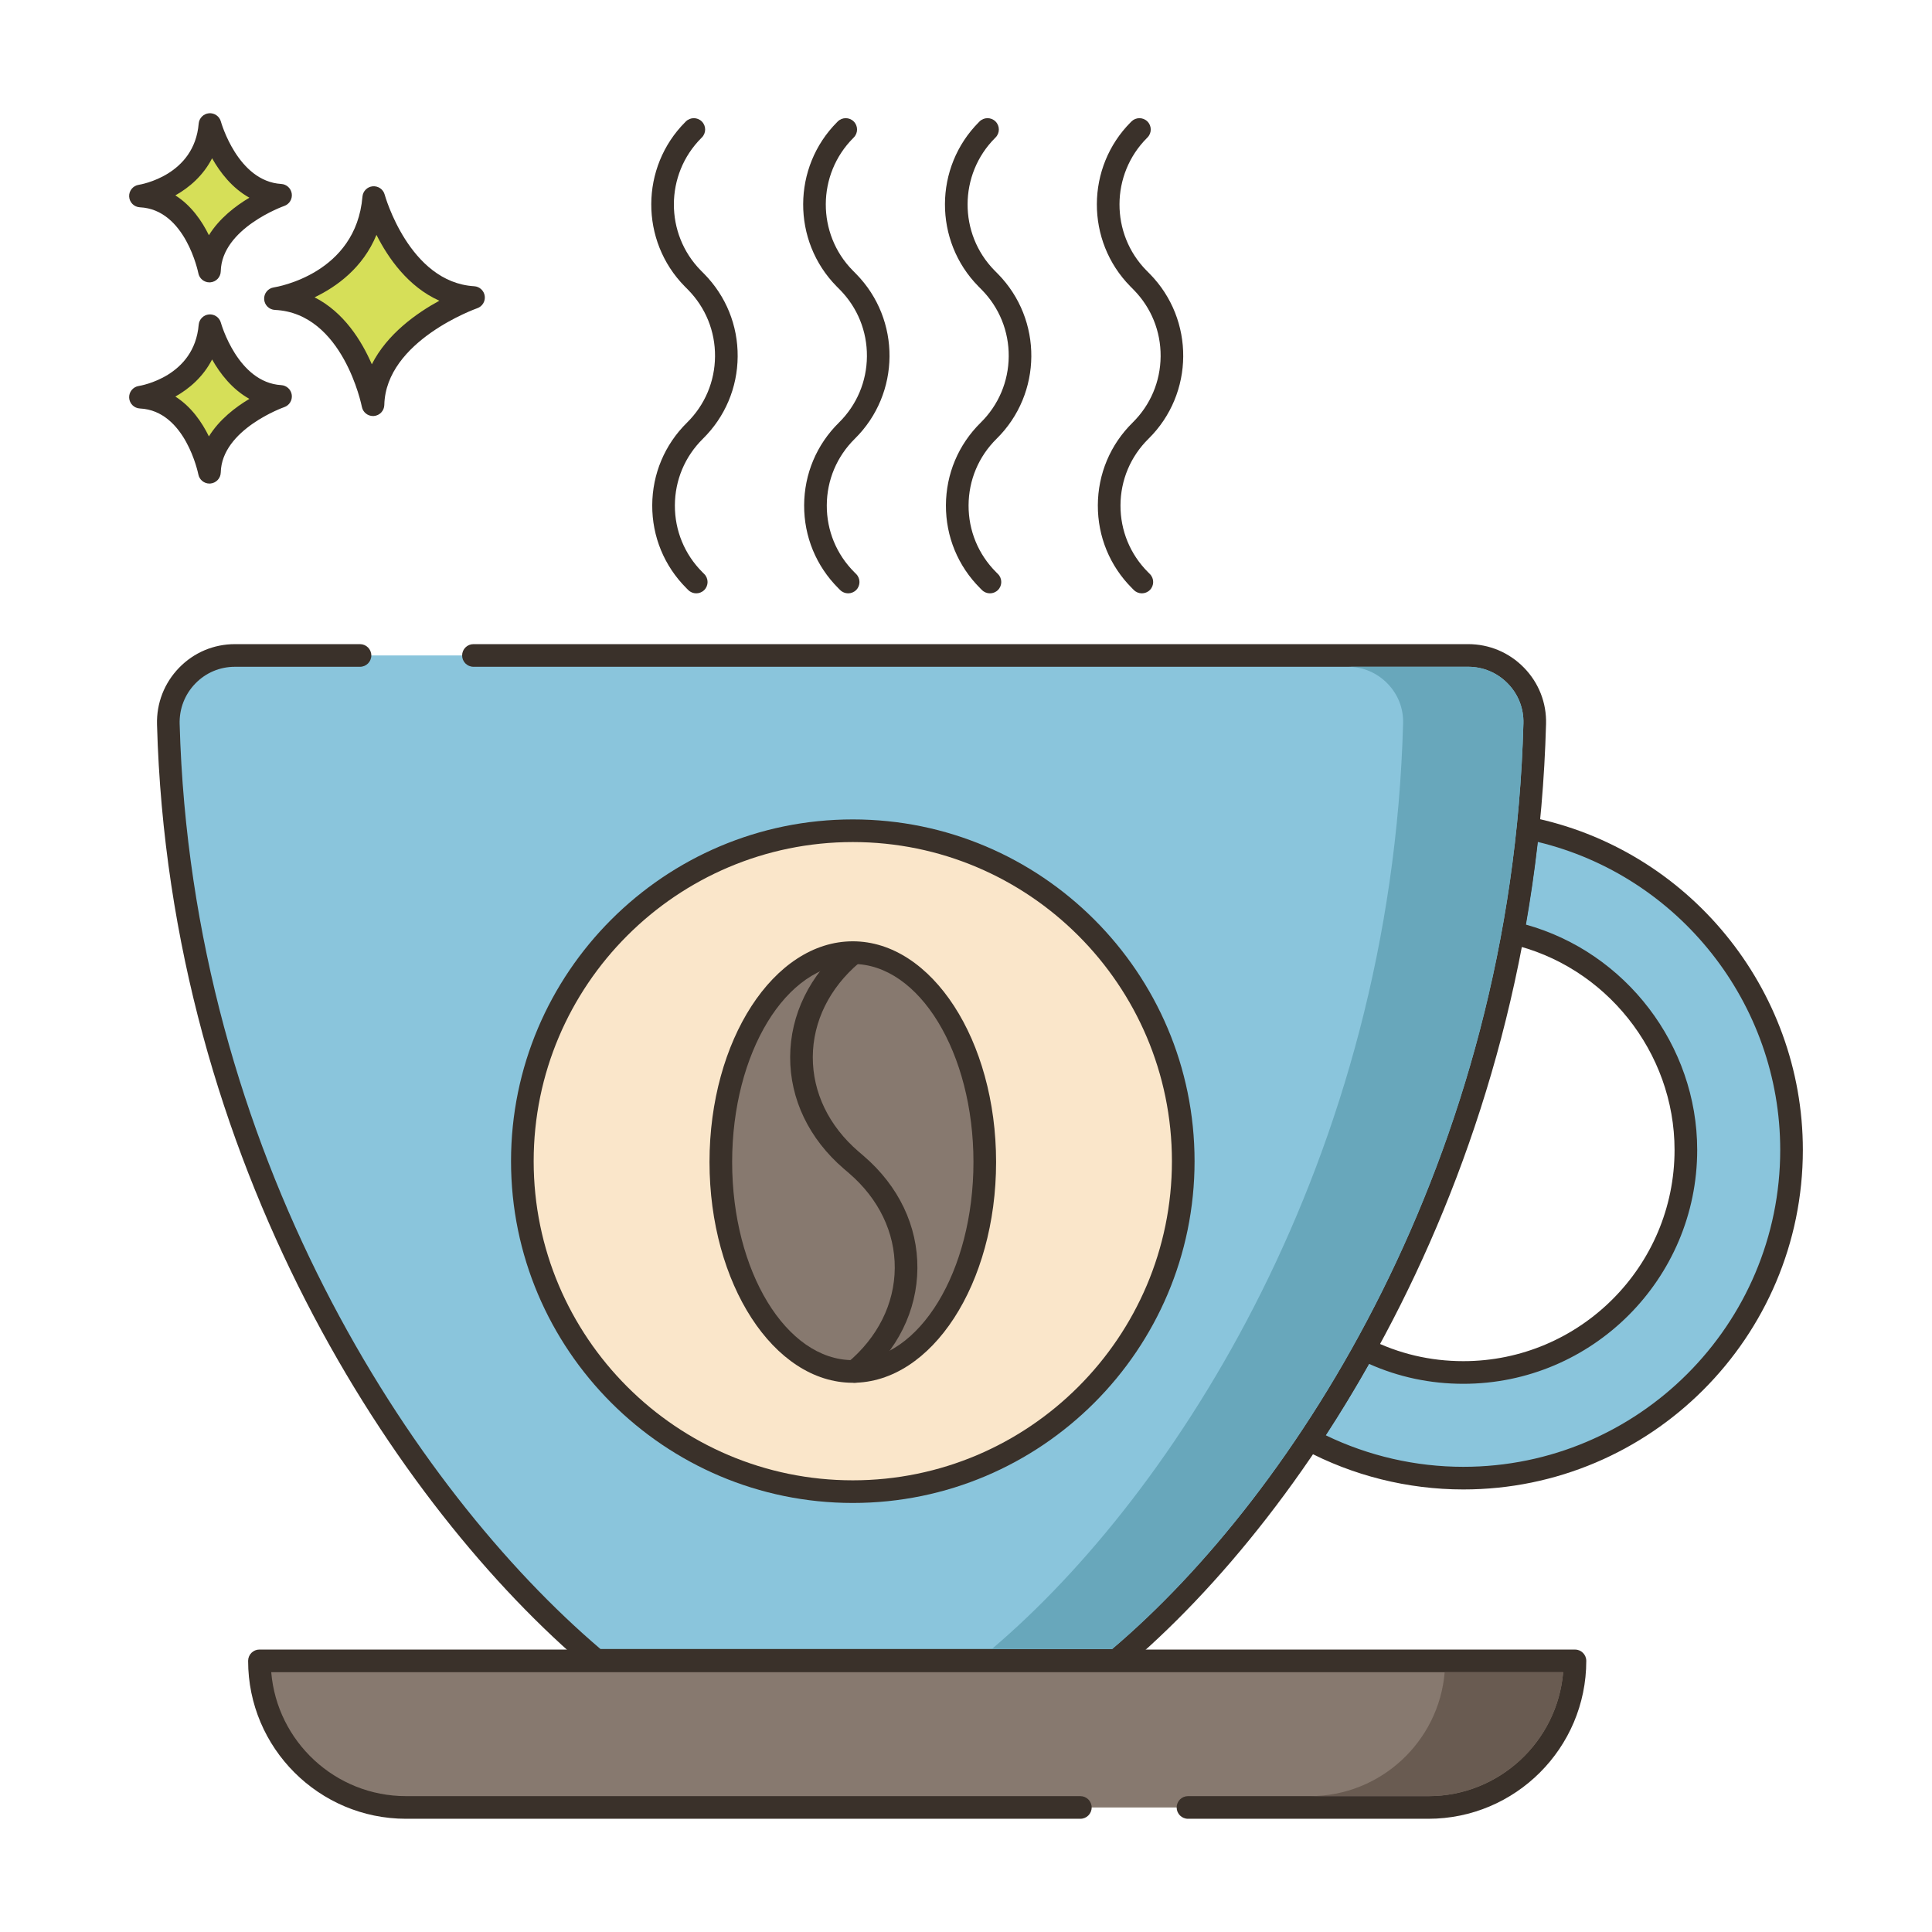 <?xml version="1.0" encoding="utf-8"?>
<!-- Generator: Adobe Illustrator 24.0.0, SVG Export Plug-In . SVG Version: 6.00 Build 0)  -->
<svg version="1.1" id="Layer_1" xmlns="http://www.w3.org/2000/svg" xmlns:xlink="http://www.w3.org/1999/xlink" x="0px" y="0px"
	 viewBox="0 0 256 256" enable-background="new 0 0 256 256" xml:space="preserve">
<g>
	<path fill="#8AC5DC" d="M202.438,109.73c-0.49,4.71-1.17,9.34-2,13.89c13.12,2.97,22.95,14.74,22.95,28.75
		c0,16.26-13.23,29.49-29.49,29.49c-4.71,0-9.17-1.11-13.13-3.1c-2.31,4.19-4.74,8.19-7.27,12c6.09,3.26,13.03,5.1,20.4,5.1
		c23.98,0,43.49-19.51,43.49-43.49C237.388,131.31,222.348,113.7,202.438,109.73z"/>
	<path fill="#3A312A" d="M193.898,197.36c-7.358,0-14.656-1.825-21.108-5.278c-0.372-0.199-0.643-0.547-0.747-0.956
		c-0.103-0.41-0.028-0.844,0.206-1.196c2.533-3.814,4.958-7.816,7.205-11.894c0.389-0.706,1.268-0.979,1.987-0.616
		c3.883,1.951,8.073,2.94,12.456,2.94c15.434,0,27.99-12.557,27.99-27.99c0-12.954-9.16-24.431-21.781-27.287
		c-0.784-0.178-1.289-0.941-1.145-1.732c0.852-4.667,1.519-9.302,1.983-13.775c0.044-0.42,0.263-0.802,0.603-1.052
		c0.34-0.252,0.771-0.347,1.183-0.264c20.951,4.177,36.157,22.728,36.157,44.11C238.888,177.178,218.705,197.36,193.898,197.36z
		 M175.671,190.184c5.646,2.737,11.912,4.177,18.227,4.177c23.153,0,41.99-18.837,41.99-41.99c0-19.407-13.419-36.314-32.14-40.816
		c-0.408,3.583-0.94,7.255-1.588,10.953c13.252,3.667,22.727,16.001,22.727,29.863c0,17.088-13.902,30.99-30.99,30.99
		c-4.369,0-8.568-0.889-12.502-2.644C179.582,183.944,177.663,187.118,175.671,190.184z"/>
	<path fill="#8AC5DC" d="M47.701,86.851H31.126c-4.986,0-8.959,4.129-8.821,9.114C23.808,150.341,51.465,196.79,79.013,220h68.903
		c27.686-23.221,53.967-69.704,55.444-124.114c0.135-4.952-3.873-9.035-8.827-9.035H62.734H47.701z"/>
	<path fill="#3A312A" d="M147.916,221.5H79.013c-0.354,0-0.696-0.125-0.967-0.352c-25.401-21.402-55.634-67.018-57.24-125.142
		c-0.079-2.833,0.964-5.509,2.934-7.534c1.957-2.012,4.581-3.12,7.387-3.12h16.575c0.828,0,1.5,0.672,1.5,1.5
		c0,0.828-0.672,1.5-1.5,1.5H31.126c-1.989,0-3.849,0.785-5.236,2.212c-1.4,1.439-2.142,3.344-2.086,5.36
		c1.57,56.814,30.919,101.429,55.759,122.576h67.806c24.256-20.572,52.923-64.861,54.493-122.655c0.054-1.976-0.68-3.847-2.063-5.27
		c-1.396-1.434-3.266-2.224-5.266-2.224H62.734c-0.828,0-1.5-0.672-1.5-1.5c0-0.828,0.672-1.5,1.5-1.5h131.798
		c2.816,0,5.45,1.112,7.415,3.132c1.954,2.008,2.988,4.651,2.912,7.443c-1.605,59.119-31.159,104.405-55.98,125.223
		C148.609,221.376,148.269,221.5,147.916,221.5z"/>
	<path fill="#D6DF58" d="M49.523,26.178c0,0,3.408,12.659,13.222,13.246c0,0-13.1,4.525-13.321,14.202
		c0,0-2.578-13.572-12.925-14.059C36.499,39.568,48.549,37.742,49.523,26.178z"/>
	<path fill="#3A312A" d="M49.423,55.126c-0.713,0-1.335-0.506-1.473-1.218c-0.023-0.124-2.494-12.417-11.521-12.842
		c-0.771-0.036-1.388-0.65-1.428-1.421c-0.04-0.77,0.511-1.444,1.273-1.561c0.441-0.068,10.895-1.817,11.754-12.032
		c0.062-0.726,0.635-1.301,1.359-1.367c0.734-0.06,1.394,0.399,1.584,1.102c0.031,0.116,3.259,11.626,11.863,12.141
		c0.714,0.042,1.297,0.583,1.396,1.292c0.098,0.708-0.318,1.388-0.994,1.622c-0.121,0.042-12.119,4.311-12.313,12.819
		c-0.018,0.767-0.61,1.396-1.375,1.46C49.507,55.124,49.465,55.126,49.423,55.126z M41.683,39.396
		c3.878,1.97,6.23,5.746,7.586,8.876c2.026-4.021,5.941-6.786,8.949-8.426c-4.135-1.843-6.783-5.651-8.334-8.723
		C48.091,35.484,44.613,37.992,41.683,39.396z"/>
	<path fill="#D6DF58" d="M27.824,43.159c0,0,2.411,8.954,9.352,9.369c0,0-9.266,3.201-9.422,10.045c0,0-1.824-9.6-9.142-9.944
		C18.612,52.63,27.136,51.338,27.824,43.159z"/>
	<path fill="#3A312A" d="M27.753,64.074c-0.714,0-1.337-0.508-1.473-1.22c-0.016-0.082-1.703-8.442-7.738-8.727
		c-0.771-0.036-1.388-0.65-1.428-1.421c-0.04-0.77,0.511-1.444,1.273-1.561c0.296-0.047,7.363-1.243,7.941-8.113
		c0.062-0.726,0.636-1.303,1.361-1.368c0.724-0.063,1.392,0.399,1.581,1.102l0,0c0.022,0.079,2.229,7.92,7.995,8.265
		c0.714,0.042,1.299,0.584,1.396,1.293c0.097,0.709-0.32,1.389-0.996,1.622c-0.081,0.028-8.283,2.953-8.413,8.662
		c-0.018,0.768-0.611,1.397-1.377,1.461C27.836,64.072,27.794,64.074,27.753,64.074z M23.234,52.546
		c2.107,1.333,3.523,3.395,4.447,5.28c1.376-2.232,3.515-3.872,5.364-4.973c-2.286-1.27-3.884-3.35-4.941-5.224
		C26.932,49.917,25.09,51.505,23.234,52.546z"/>
	<path fill="#D6DF58" d="M27.824,16.501c0,0,2.411,8.954,9.352,9.37c0,0-9.266,3.201-9.422,10.045c0,0-1.824-9.6-9.142-9.944
		C18.612,25.972,27.136,24.681,27.824,16.501z"/>
	<path fill="#3A312A" d="M27.753,37.416c-0.714,0-1.337-0.508-1.473-1.22c-0.016-0.082-1.703-8.442-7.738-8.727
		c-0.771-0.036-1.388-0.65-1.428-1.421c-0.04-0.769,0.511-1.444,1.273-1.56c0.296-0.047,7.363-1.242,7.941-8.112
		c0.062-0.726,0.636-1.303,1.361-1.368c0.724-0.062,1.392,0.399,1.581,1.102l0,0c0.022,0.079,2.229,7.919,7.995,8.265
		c0.714,0.043,1.299,0.584,1.396,1.293c0.097,0.709-0.32,1.389-0.996,1.622c-0.081,0.028-8.283,2.953-8.413,8.661
		c-0.018,0.768-0.611,1.397-1.377,1.461C27.836,37.414,27.794,37.416,27.753,37.416z M23.234,25.889
		c2.107,1.332,3.523,3.394,4.447,5.279c1.376-2.231,3.516-3.871,5.365-4.972c-2.288-1.27-3.885-3.35-4.942-5.224
		C26.932,23.259,25.09,24.848,23.234,25.889z"/>
	<path fill="#87796F" d="M157.414,239.499h31.851c10.728,0,19.426-8.697,19.426-19.426H34.377c0,10.728,8.697,19.426,19.426,19.426
		h89.349H157.414z"/>
	<path fill="#3A312A" d="M189.265,240.998h-31.851c-0.828,0-1.5-0.672-1.5-1.5c0-0.828,0.672-1.5,1.5-1.5h31.851
		c9.379,0,17.1-7.24,17.863-16.425H35.94c0.764,9.185,8.483,16.425,17.862,16.425h89.35c0.828,0,1.5,0.672,1.5,1.5
		c0,0.828-0.672,1.5-1.5,1.5h-89.35c-11.538,0-20.925-9.387-20.925-20.925c0-0.828,0.672-1.5,1.5-1.5H208.69
		c0.828,0,1.5,0.672,1.5,1.5C210.19,231.611,200.803,240.998,189.265,240.998z"/>
	<path fill="#3A312A" d="M92.256,78.62c-0.384,0-0.768-0.146-1.061-0.439l-0.245-0.245c-2.935-2.935-4.542-6.836-4.526-10.985
		c0.015-4.149,1.651-8.039,4.608-10.951c2.37-2.336,3.688-5.454,3.713-8.781c0.024-3.326-1.248-6.464-3.584-8.834l-0.434-0.439
		c-5.938-6.026-5.903-15.796,0.078-21.777l0.071-0.071c0.586-0.586,1.535-0.586,2.121,0c0.586,0.586,0.586,1.535,0,2.121
		l-0.071,0.071c-4.819,4.821-4.849,12.693-0.063,17.55l0.434,0.439c2.899,2.941,4.479,6.835,4.448,10.963
		c-0.03,4.128-1.667,7.998-4.607,10.896c-2.382,2.348-3.701,5.481-3.713,8.826c-0.013,3.344,1.283,6.487,3.647,8.853l0.245,0.245
		c0.586,0.586,0.586,1.535,0,2.121C93.023,78.474,92.64,78.62,92.256,78.62z"/>
	<path fill="#3A312A" d="M112.384,78.62c-0.384,0-0.768-0.146-1.061-0.439l-0.245-0.245c-2.935-2.935-4.542-6.836-4.526-10.985
		c0.015-4.149,1.651-8.039,4.607-10.951c2.37-2.336,3.688-5.454,3.713-8.781c0.024-3.326-1.248-6.464-3.583-8.834l-0.434-0.438
		c-5.939-6.027-5.903-15.797,0.078-21.778l0.063-0.064c0.582-0.589,1.53-0.597,2.122-0.015c0.59,0.582,0.596,1.532,0.015,2.122
		l-0.07,0.071c-4.828,4.827-4.857,12.7-0.072,17.557l0.434,0.439c5.983,6.072,5.911,15.877-0.159,21.859
		c-2.382,2.348-3.701,5.481-3.713,8.826c-0.013,3.344,1.283,6.487,3.647,8.853l0.245,0.245c0.586,0.586,0.586,1.535,0,2.121
		C113.151,78.474,112.768,78.62,112.384,78.62z"/>
	<path fill="#3A312A" d="M131.173,78.62c-0.384,0-0.768-0.146-1.061-0.439l-0.245-0.245c-2.935-2.935-4.543-6.836-4.527-10.986
		c0.016-4.149,1.652-8.038,4.608-10.95c2.37-2.335,3.689-5.454,3.713-8.78c0.024-3.327-1.249-6.465-3.584-8.835l-0.434-0.439
		c-5.939-6.026-5.904-15.796,0.078-21.777l0.063-0.064c0.582-0.589,1.53-0.597,2.122-0.015c0.59,0.582,0.596,1.532,0.015,2.122
		l-0.07,0.071c-4.828,4.828-4.857,12.7-0.071,17.557l0.434,0.439c5.983,6.071,5.911,15.877-0.159,21.858
		c-2.382,2.347-3.701,5.481-3.714,8.825c-0.013,3.344,1.283,6.488,3.648,8.854l0.245,0.245c0.586,0.586,0.586,1.535,0,2.121
		C131.94,78.474,131.557,78.62,131.173,78.62z"/>
	<path fill="#3A312A" d="M151.301,78.62c-0.384,0-0.768-0.146-1.061-0.439l-0.245-0.245c-2.935-2.935-4.542-6.835-4.526-10.985
		c0.015-4.149,1.65-8.038,4.606-10.951c2.37-2.335,3.689-5.454,3.714-8.781c0.024-3.326-1.249-6.464-3.584-8.834l-0.434-0.439
		c-5.939-6.026-5.904-15.796,0.078-21.777l0.063-0.064c0.583-0.589,1.53-0.597,2.122-0.015c0.59,0.582,0.596,1.532,0.015,2.122
		l-0.07,0.071c-4.828,4.828-4.857,12.7-0.071,17.557l0.434,0.439c5.983,6.071,5.911,15.877-0.159,21.858
		c-2.382,2.348-3.701,5.481-3.713,8.826c-0.013,3.344,1.283,6.487,3.647,8.853l0.245,0.245c0.586,0.586,0.586,1.535,0,2.121
		C152.068,78.474,151.685,78.62,151.301,78.62z"/>
	<path fill="#68A7BB" d="M201.858,95.85c-1.57,57.79-30.23,102.08-54.49,122.65h-15.94c24.26-20.57,52.92-64.86,54.49-122.65
		c0.06-1.98-0.68-3.85-2.06-5.27c-1.4-1.44-3.27-2.23-5.27-2.23h15.94c2,0,3.87,0.79,5.27,2.23
		C201.178,92,201.918,93.87,201.858,95.85z"/>
	<path fill="#695B51" d="M207.128,221.57c-0.76,9.19-8.48,16.43-17.86,16.43h-15.7c9.38,0,17.1-7.24,17.86-16.43H207.128z"/>
	
		<ellipse transform="matrix(0.16 -0.987 0.987 0.16 -56.978 240.759)" fill="#FAE6CA" cx="113" cy="153.864" rx="43.787" ry="43.787"/>
	<path fill="#3A312A" d="M113,199.15c-24.971,0-45.286-20.315-45.286-45.286c0-24.972,20.315-45.287,45.286-45.287
		s45.286,20.315,45.286,45.287C158.286,178.835,137.971,199.15,113,199.15z M113,111.577c-23.316,0-42.286,18.97-42.286,42.287
		c0,23.316,18.97,42.286,42.286,42.286s42.286-18.97,42.286-42.286C155.286,130.547,136.316,111.577,113,111.577z"/>
	<ellipse fill="#87796F" cx="113" cy="153.976" rx="17.488" ry="27.747"/>
	<path fill="#3A312A" d="M113,183.224c-10.47,0-18.987-13.12-18.987-29.247c0-16.127,8.518-29.248,18.987-29.248
		s18.988,13.121,18.988,29.248C131.988,170.104,123.47,183.224,113,183.224z M113,127.729c-8.815,0-15.987,11.774-15.987,26.248
		c0,14.473,7.172,26.247,15.987,26.247c8.816,0,15.988-11.774,15.988-26.247C128.988,139.503,121.816,127.729,113,127.729z"/>
	<path fill="#3A312A" d="M113.251,183.224c-0.43,0-0.855-0.184-1.152-0.538c-0.531-0.636-0.446-1.582,0.189-2.113
		c4.011-3.351,6.238-7.805,6.272-12.54c0.034-4.718-2.115-9.182-6.052-12.569l-0.712-0.611c-4.596-3.955-7.116-9.211-7.096-14.8
		c0.021-5.598,2.585-10.847,7.222-14.778l0.115-0.098c0.633-0.534,1.578-0.458,2.114,0.175c0.535,0.632,0.457,1.578-0.175,2.114
		l-0.115,0.098c-3.956,3.355-6.145,7.794-6.161,12.5c-0.017,4.697,2.133,9.142,6.053,12.515l0.712,0.611
		c4.615,3.973,7.135,9.252,7.095,14.865c-0.041,5.632-2.65,10.896-7.349,14.821C113.932,183.109,113.59,183.224,113.251,183.224z"/>
</g>
</svg>
